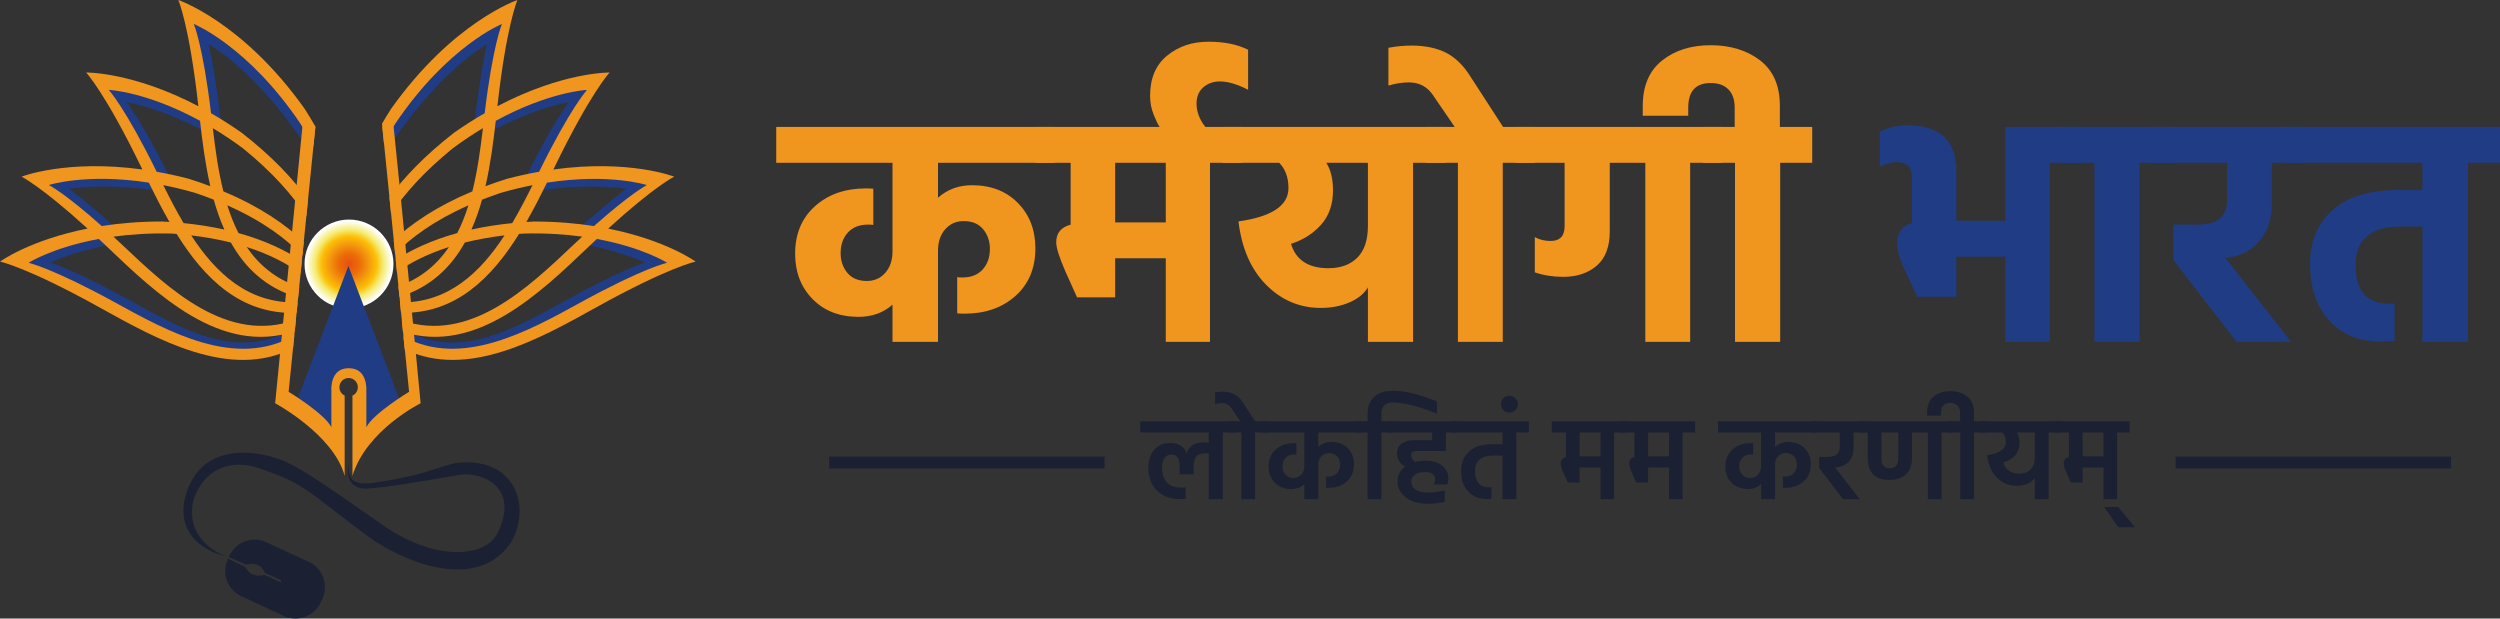 <?xml version="1.0" encoding="UTF-8"?>
<svg id="Layer_2" data-name="Layer 2" xmlns="http://www.w3.org/2000/svg" xmlns:xlink="http://www.w3.org/1999/xlink" viewBox="0 0 1360.1 336.49">
  <rect x="0" y="0" width="1360.1" height="336.49" fill="#333333" stroke="none"/>
  <defs>
    <style>
      .cls-1 {
        fill: #1f3c85;
      }

      .cls-1, .cls-2, .cls-3, .cls-4 {
        stroke-width: 0px;
      }

      .cls-2 {
        fill: #f0951e;
      }

      .cls-3 {
        fill: url(#radial-gradient);
      }

      .cls-4 {
        fill: #1b2133;
      }
    </style>
    <radialGradient id="radial-gradient" cx="189.87" cy="143.64" fx="189.87" fy="143.64" r="24.19" gradientUnits="userSpaceOnUse">
      <stop offset="0" stop-color="#e94e12"/>
      <stop offset=".24" stop-color="#eb6d07"/>
      <stop offset=".44" stop-color="#f4970e"/>
      <stop offset=".62" stop-color="#fcbf06"/>
      <stop offset=".77" stop-color="#f5ec74"/>
      <stop offset=".97" stop-color="#fff"/>
    </radialGradient>
  </defs>
  <g id="Layer_1-2" data-name="Layer 1">
    <path class="cls-1" d="m321.16,126.4c23.52-21.42,33.31-26.2,33.31-26.2,0,0-22.69-8.9-60.98-3.62.18-.36.35-.73.53-1.09,18.38-37.87,27.88-47.86,27.88-47.86,0,0-23.55-.38-56.66,17.01,4.61-41.18,10.13-53.62,10.13-53.62,0,0-29.19,10.12-60.39,54.09-1.63,2.54-3.14,5.04-4.57,7.49l1.01,9.96c1.69-3.17.15-2.19,2.2-5.55,26.5-39.4,51.37-53.02,51.37-53.02,0,0-2.88,9.8-7,44.18-4.98,2.87-9.3,6.13-14.6,9.85-14.63,11.35-21.71,21.52-29.23,31.68l.85.73c6.66-9.97,13.13-18.63,27.75-30.49,5.25-3.89,17.62-12.36,22.49-15.29-1.21,10.27-3.37,29.78-6.03,40.37-18.1,7.56-33.98,18.07-42.87,26.39h0c7.66-7.92,25.19-14.9,42.87-22.73-1.53,4.87-4.83,13.81-7.09,18.22-13.29,3.66-27.13,9.48-34.77,14.47l.63,4.49c6.22-4.45,17.42-11.32,28.95-14.99-1.21,7.91-7.4,20.35-28.23,23.81l.54,5.37c15.66-4.88,22.6-15.76,29.61-28.32,5.97-1.49,23.6-7.81,31-8.69-11.37,21.62-48.75,53.97-60.33,39.75l.53,5.28c27.71.61,42.51-17.03,56.18-38.98.78-.06,1.57-.13,2.37-.18,5.05-6.08,33.98-3.69,42.57-2.52-1.52,1.4-11.87,13.72-13.51,15.28-22.66,21.41-68.13,53.75-87.22,31.93l.59,4.11c36.9,11.59,65.65-18.6,90.61-42.41,1.32-1.26,2.6-1.61,3.86-2.79,23.38,4.3,35.48,10.33,35.48,10.33,0,0-11.84,3.38-43.81,20.94-26.19,14.38-56.61,32.35-85.9,16.29l.65,6.43c31.62,15.24,64.62-4.41,93.16-20.26,36.8-20.44,50.31-23.16,50.31-23.16,0,0-14.97-10.87-44.2-16.67Zm-56.75-53.54c27.12-14.79,45.2-17.3,45.2-17.3,0,0-8.19,9.67-24.18,42.17-5.1.9-9.57,2.04-15.14,3.49-3.89,1.21-7.57,2.49-11.08,3.8,2.54-10.98,3.99-21.49,5.2-32.16Zm8.3,50.79c-7.51.75-14.36,1.87-20.59,3.26,2.14-4.8,3.89-9.87,5.35-15.08,3-1.18,1.54-6.34,4.86-7.46,5.61-1.61,26.1-6.79,31.16-7.79-3.12,6.28-8.47,30.48-20.78,27.07Zm41.29,1.48c-8.97-1.4-19.09-2.29-30.36-2.29-1.28.06-2.55.14-3.8.22,3.78-6.58,7.21-12.47,10.42-19,31.69-4.88,50.43-1.34,50.43-1.34,0,0-7.89,5.67-26.69,22.41Z"/>
    <path class="cls-1" d="m12.99,143.07s13.51,2.72,50.31,23.16c28.54,15.85,61.54,35.5,93.16,20.26l.65-6.43c-29.29,16.06-59.7-1.91-85.9-16.29-31.97-17.56-43.81-20.94-43.81-20.94,0,0,12.1-6.04,35.48-10.33,1.26,1.18,2.53,1.53,3.86,2.79,24.96,23.81,53.71,54,90.61,42.41l1.44-4.96c-19.09,21.82-65.41-9.66-88.07-31.07-1.64-1.55-11.99-13.87-13.51-15.28,8.59-1.17,37.52-3.56,42.57,2.52.8.06,1.58.12,2.37.18,13.68,21.95,28.48,39.6,56.18,38.98l.53-5.28c-11.58,14.22-47.5-17.61-60.33-39.75,7.4.88,24.86,7.9,30.83,9.39,7.01,12.56,14.12,22.73,29.78,27.61l.54-5.37c-20.83-3.47-27.01-15.9-28.23-23.81,11.53,3.67,22.73,10.54,28.95,14.99l.63-4.49c-7.64-4.99-21.48-10.81-34.77-14.47-2.26-4.41-5.56-13.35-7.09-18.22,17.67,7.82,35.2,14.81,42.87,22.73h0c-8.89-8.32-24.77-18.83-42.87-26.39-2.66-10.59-4.82-30.1-6.03-40.37,4.87,2.93,17.24,11.4,22.49,15.29,14.62,11.87,21.09,20.53,27.75,30.49l.85-.73c-7.52-10.16-14.6-20.33-29.23-31.68-5.31-3.73-9.62-6.98-14.6-9.85-4.12-34.38-7-44.18-7-44.18,0,0,24.87,13.63,51.37,53.02,2.05,3.37.51,2.38,2.2,5.55l1.01-9.96c-1.43-2.45-2.95-4.94-4.57-7.49-31.2-43.97-60.39-54.09-60.39-54.09,0,0,5.53,12.44,10.13,53.62-33.12-17.4-56.66-17.01-56.66-17.01,0,0,9.5,9.99,27.88,47.86.18.36.35.73.53,1.09-38.29-5.28-60.98,3.62-60.98,3.62,0,0,9.79,4.78,33.31,26.2-29.23,5.8-44.2,16.67-44.2,16.67Zm106.16-38.05c-3.51-1.32-7.19-2.59-11.08-3.8-5.57-1.45-10.04-2.59-15.14-3.49-15.99-32.49-24.18-42.17-24.18-42.17,0,0,18.08,2.51,45.2,17.3,1.21,10.67,2.67,21.18,5.2,32.16Zm-34.28-8.44c5.06,1,25.55,6.18,31.16,7.79,3.32,1.12,1.86,6.28,4.86,7.46,1.46,5.21,3.21,10.28,5.35,15.08-6.23-1.39-13.08-2.5-20.59-3.26-12.31,3.42-17.66-20.78-20.78-27.07Zm-47.2,6.14s18.74-3.55,50.43,1.34c3.21,6.53,6.64,12.42,10.42,19-1.25-.08-2.51-.16-3.8-.22-11.27,0-21.38.89-30.36,2.29-18.8-16.74-26.69-22.41-26.69-22.41Z"/>
    <circle class="cls-3" cx="189.87" cy="143.64" r="24.19"/>
    <polygon class="cls-1" points="219.02 221.79 189.54 144.68 160.05 221.79 181.09 240.47 181.46 207.5 188.32 201.74 197.42 205.59 197.61 218.63 196.31 242.76 207.28 231.37 219.02 221.79"/>
    <g>
      <path class="cls-4" d="m189.68,252.81s-3.15,13.58,10.1,13c10.31-.45,38.8-5.47,50.16-7.45,11.36-1.98,34.08,6.22,20.15,32.74-7.5,12.43-34.08,13.93-61.73-5.36-27.65-19.29-42.38-29.74-52.94-34.51-14.04-6.33-48.41-12.59-55.3,22.08-3.55,24.53,22.94,29.37,22.94,29.37,0,0-18.36-5.85-18.65-24.01-.2-12.47,12.11-32.31,36.98-23.79,25.07,8.59,24.97,11.79,60.76,38.37,22.29,15,58.52,27.22,75.67,2.14,10.29-17.15,4.29-40.73-18.65-43.51-17.58-2.14-16.29,4.93-55.52,10.72-13.29,1.88-13.89-3.09-13.96-9.79Z"/>
      <path class="cls-4" d="m168,305.69l-23.11-10.72c-7.57-3.51-16.56-.22-20.07,7.35l-.33.71,9.4,4.19s7.16-2.68,10.25,4.46c6.01,2.64,8.87,4.12,8.87,4.12l-.43.94-8.84-4.02s-7.02,2.5-10.27-4.31c-6.64-3.09-8.71-4.17-9.35-4.54l-.19.41c-3.51,7.57-.22,16.56,7.35,20.07l23.11,10.72c7.57,3.51,16.56.22,20.07-7.35l.91-1.97c3.51-7.57.22-16.56-7.35-20.07Z"/>
    </g>
    <path class="cls-2" d="m189.78,200.32h-.1c-10.35,0-9.41,12.11-9.41,12.11v19.95c-3.82-7.48-23.25-19.23-23.25-19.23l14.58-144.31-7.08.18-14.83,150.37s31.81,17.09,37.82,39.5v-43.69h0c-1.72-.79-2.85-2.53-2.85-4.54,0-2.77,2.24-5.01,5.01-5.01s5.01,2.24,5.01,5.01c0,2.03-1.19,3.77-2.93,4.56h0v43.67c7.58-24.93,37.09-39.49,37.09-39.49,0,0-10.45-110.44-14.71-150.56h-6.14s1.7,16.88,1.7,16.88l12.87,127.43s-19.44,11.75-23.25,19.23c0-16.74,0-19.95,0-19.95,0,0,.86-12.1-9.41-12.1h-.12Z"/>
    <g>
      <path class="cls-2" d="m62.75,164.63c-34.46-18.92-47.22-21.65-47.22-21.65,0,0,13.04-8.34,38.24-12.97,1.35,1.27,2.73,2.57,4.16,3.93,27.14,25.9,62.19,59.73,102.42,46.27l.64-6.29c-37.31,13.65-69.47-17.09-94.14-40.39-1.77-1.67-3.47-3.26-5.12-4.78,9.26-1.26,19.86-1.98,31.8-1.68.86.06,1.71.13,2.55.2,14.92,23.94,34.82,44.08,65.28,42.92l.58-5.7c-26.8.92-44.58-15.97-57.92-36.43,7.98.95,15.15,2.28,21.58,3.89,7.71,13.81,19.14,24.8,36.6,29.93l.58-5.77c-12.81-4.25-21.94-12-28.55-21.72,13.04,4.15,22.51,9.4,29.29,14.41l.68-6.73c-8.34-5.6-19.55-11.16-34.45-15.27-2.44-4.76-4.43-9.83-6.08-15.08,19.8,8.76,32.58,18.65,40.82,27.44l.77-7.58c-9.62-9.24-23.56-19.03-43.73-27.46-2.87-11.42-4.45-23.33-5.75-34.4,5.25,3.16,10.73,6.78,16.39,10.97,16.44,13.34,27.31,25.92,34.48,37.01l.92-9.16c-8.16-11.3-19.72-23.62-36.1-36.34-5.72-4.02-11.29-7.53-16.66-10.62-4.44-37.05-9.38-48.54-9.38-48.54,0,0,29.56,11.93,58.12,54.4,2.57,4.22,4.87,8.3,6.92,12.24l1.1-10.85c-1.8-3.14-3.72-6.34-5.82-9.62C132.14,11.83,97,0,97,0c0,0,5.96,13.41,10.92,57.79-35.69-18.75-61.07-18.34-61.07-18.34,0,0,10.24,10.77,30.04,51.58.19.39.38.78.57,1.18-41.27-5.69-65.73,3.9-65.73,3.9,0,0,10.55,5.15,35.9,28.24C16.14,130.6,0,142.32,0,142.32c0,0,14.56,2.93,54.22,24.96,31.09,17.27,70.85,39.66,105.18,22.21l.71-7.01c-31.82,18.42-68.8-2.16-97.36-17.85Zm53.54-55.99c1.58,5.62,3.46,11.08,5.77,16.25-6.72-1.49-14.1-2.7-22.19-3.51-4.04-6.83-7.66-13.87-11.03-20.65,5.45,1.07,11.21,2.45,17.25,4.18,3.58,1.2,6.97,2.45,10.2,3.72Zm-57.11-59.73s20.4.87,49.63,16.81c1.3,11.5,2.88,23.75,5.61,35.58-3.78-1.42-7.75-2.79-11.94-4.1-6-1.56-11.74-2.79-17.24-3.76-17.23-35.02-26.06-44.53-26.06-44.53Zm-32.58,51.75s20.19-6.58,54.35-1.31c3.46,7.03,7.16,14.31,11.23,21.39-1.35-.09-2.71-.17-4.09-.24-12.15,0-23.05.96-32.72,2.47-20.26-18.04-28.77-22.31-28.77-22.31Z"/>
      <path class="cls-2" d="m330.89,124.35c25.35-23.09,35.9-28.24,35.9-28.24,0,0-24.45-9.6-65.73-3.9.19-.39.38-.79.57-1.18,19.81-40.81,30.04-51.58,30.04-51.58,0,0-25.38-.41-61.07,18.34,4.97-44.38,10.92-57.79,10.92-57.79,0,0-35.13,11.83-68.76,59.21-1.75,2.74-3.39,5.43-4.93,8.07l1.08,10.73c1.83-3.42,3.83-6.94,6.04-10.57,28.56-42.46,58.12-54.4,58.12-54.4,0,0-4.94,11.48-9.38,48.54-5.37,3.09-10.94,6.6-16.66,10.62-15.76,12.24-27.07,24.12-35.17,35.06l.91,9.04c7.18-10.74,17.82-22.83,33.57-35.62,5.66-4.19,11.14-7.81,16.39-10.97-1.3,11.07-2.88,22.98-5.75,34.4-19.51,8.15-33.19,17.58-42.77,26.56l.76,7.49c8.26-8.54,20.82-18.01,39.87-26.44-1.65,5.25-3.64,10.32-6.08,15.08-14.32,3.95-25.23,9.23-33.46,14.61l.67,6.67c6.7-4.79,15.88-9.74,28.3-13.7-6.43,9.46-15.25,17.06-27.53,21.38l.58,5.78c16.88-5.26,28.03-16.07,35.58-29.6,6.44-1.6,13.61-2.94,21.58-3.89-13.17,20.19-30.66,36.9-56.87,36.45l.57,5.69c29.86.66,49.48-19.28,64.22-42.93.85-.07,1.69-.14,2.55-.2,11.94-.3,22.54.42,31.8,1.68-1.64,1.51-3.35,3.1-5.12,4.78-24.43,23.08-56.2,53.45-93.04,40.78l.63,6.26c39.77,12.49,74.43-20.97,101.33-46.63,1.43-1.36,2.8-2.66,4.16-3.93,25.2,4.63,38.24,12.97,38.24,12.97,0,0-12.76,2.72-47.22,21.65-28.23,15.5-64.68,35.79-96.25,18.48l.7,6.93c34.08,16.42,73.32-5.67,104.07-22.75,39.66-22.03,54.22-24.96,54.22-24.96,0,0-16.14-11.72-47.64-17.97Zm-61.17-58.62c29.23-15.94,49.63-16.81,49.63-16.81,0,0-8.83,9.51-26.06,44.53-5.49.97-11.23,2.2-17.24,3.76-4.19,1.31-8.16,2.68-11.94,4.1,2.73-11.83,4.31-24.08,5.61-35.58Zm8.94,55.66c-8.1.81-15.48,2.01-22.19,3.51,2.31-5.17,4.19-10.63,5.77-16.25,3.24-1.27,6.63-2.52,10.2-3.72,6.04-1.74,11.8-3.11,17.25-4.18-3.37,6.77-6.99,13.82-11.03,20.65Zm44.5,1.6c-9.67-1.51-20.57-2.47-32.72-2.47-1.38.07-2.75.15-4.09.24,4.07-7.09,7.77-14.36,11.23-21.39,34.16-5.26,54.35,1.31,54.35,1.31,0,0-8.51,4.28-28.77,22.31Z"/>
    </g>
    <g>
      <path class="cls-2" d="m573.75,88.57h-63.44v19c5.11-4.53,11.27-6.8,18.47-6.8,10.34,0,18.68,3.22,25.01,9.67,6.33,6.45,9.5,14.67,9.5,24.66,0,10.81-3.6,19.43-10.81,25.88-7.21,6.45-16.44,9.67-27.71,9.67-1.74,0-3.08-.06-4.01-.18v-19.69c.7.12,1.62.18,2.79.18,4.76,0,8.45-1.45,11.07-4.36,2.61-2.91,3.92-6.62,3.92-11.15,0-4.18-1.22-7.76-3.66-10.72-2.44-2.97-5.99-4.44-10.63-4.44-4.07,0-7.41,1.48-10.02,4.44-2.61,2.96-3.92,6.88-3.92,11.76v49.49h-24.75v-20.22c-5,4.42-11.15,6.62-18.47,6.62-10.34,0-18.68-3.22-25.01-9.67-6.33-6.45-9.5-14.67-9.5-24.66,0-10.8,3.6-19.43,10.81-25.88,7.2-6.45,16.44-9.67,27.71-9.67,1.63,0,2.96.06,4.01.17v19.69c-.7-.11-1.63-.17-2.79-.17-4.76,0-8.45,1.46-11.07,4.36-2.61,2.91-3.92,6.62-3.92,11.15,0,4.18,1.22,7.76,3.66,10.72,2.44,2.96,5.98,4.44,10.63,4.44,4.07,0,7.41-1.48,10.02-4.44s3.92-6.88,3.92-11.76v-48.1h-63.26v-19.52h151.45v19.52Z"/>
      <path class="cls-2" d="m563.3,88.57v-19.52h112.41v19.52h-17.43v97.42h-24.05v-45.49h-27.54v21.26h-20.74l-6.27-13.94c-3.37-7.67-5.05-13.01-5.05-16.03,0-4.99,2.62-8.19,7.84-9.58v-33.64h-19.17Zm70.93,0h-27.54v32.42h27.54v-32.42Z"/>
      <path class="cls-2" d="m663.68,44.31c-3.6,0-6.62,1.08-9.06,3.22-2.44,2.15-3.66,5.08-3.66,8.8,0,5.23,2.21,10.17,6.62,14.82h-24.75c-.58-.46-1.25-1.19-2-2.18-.75-.99-1.8-3.14-3.14-6.45-1.34-3.31-2-6.77-2-10.37,0-9.52,3.08-16.82,9.24-21.87,6.16-5.05,13.65-7.58,22.48-7.58s15.69,1.46,21.61,4.36v21.79c-5.81-3.02-10.92-4.53-15.34-4.53Z"/>
      <path class="cls-2" d="m718.58,167.52c-11.5,0-21.41-4.18-29.72-12.55-8.31-8.37-13.33-19.87-15.08-34.51,18.13-2.56,27.19-8.6,27.19-18.12,0-5.81-1.69-10.4-5.05-13.77h-30.67v-19.52h120.95v19.52h-17.43v97.42h-24.57v-29.63c-1.98,3.37-5.29,6.07-9.93,8.11-4.65,2.03-9.88,3.05-15.69,3.05Zm4.18-21.61c6.62,0,11.85-1.92,15.69-5.75,3.83-3.83,5.75-9.58,5.75-17.25v-34.33h-22.66c2.44,3.72,3.66,8.72,3.66,14.99,0,7.55-2.12,13.74-6.36,18.56-4.24,4.82-9.73,8.34-16.47,10.54,2.67,8.83,9.47,13.25,20.39,13.25Z"/>
      <path class="cls-2" d="m817.74,69.05h17.25v19.52h-17.43v97.42h-24.4v-97.42h-17.43v-19.52h15.69l-11.68-17.08c-3.14-4.76-7.55-7.14-13.24-7.14-3.6,0-7.32.58-11.15,1.74v-20.57c4.18-.81,8.6-1.22,13.24-1.22,7.09.12,13.07,1.39,17.95,3.83,4.88,2.44,9.18,6.51,12.9,12.2l18.3,28.24Z"/>
      <path class="cls-2" d="m824.54,69.05h112.41v19.52h-17.43v97.42h-24.4v-97.42h-19.34v37.3c0,8.37-2.35,14.58-7.06,18.65-4.71,4.07-10.78,6.1-18.21,6.1-5.58,0-10.75-.81-15.51-2.44v-19.17c2.55,1.4,5.4,2.09,8.54,2.09,5.11,0,7.67-2.67,7.67-8.02v-34.51h-26.67v-19.52Z"/>
      <path class="cls-2" d="m968.32,69.05h17.6v19.52h-17.43v97.42h-24.57v-97.42h-17.43v-19.52h17.25v-10.46c0-4.3-1.13-7.61-3.4-9.93-2.27-2.33-5.49-3.49-9.67-3.49-8.13,0-12.2,4.47-12.2,13.42v4.36h-24.75v-5.23c0-10.92,3.49-19.17,10.46-24.75,6.97-5.58,15.8-8.37,26.49-8.37s19.78,2.76,26.93,8.28c7.14,5.52,10.72,13.74,10.72,24.66v11.5Z"/>
      <path class="cls-1" d="m1091.01,120.12v-51.06h41.48v19.52h-17.43v97.42h-24.05v-46.36h-26.67v21.79h-21.26l-6.27-13.42c-3.14-6.62-4.71-11.73-4.71-15.34,0-6.04,2.67-9.82,8.02-11.33v-24.92c0-5.46-2.68-8.19-8.02-8.19-3.02,0-6.16.82-9.41,2.44v-19c4.41-2.33,9.41-3.49,14.99-3.49,17.78,0,26.66,8.43,26.66,25.27v26.66h26.67Z"/>
      <path class="cls-1" d="m1122.03,88.57v-19.52h59.43v19.52h-17.43v97.42h-24.57v-97.42h-17.43Z"/>
      <path class="cls-1" d="m1182.33,141.38v-19.17h13.25c10.69,0,16.03-4.41,16.03-13.25v-20.39h-40.61v-19.52h83.13v19.52h-18.13v21.79c0,7.79-1.95,14.32-5.84,19.61-3.89,5.29-9.5,8.63-16.82,10.02-.93.23-1.8.35-2.62.35l35.73,45.66h-29.63l-34.51-44.62Z"/>
      <path class="cls-1" d="m1360.1,69.05v19.52h-17.43v97.42h-24.75v-62.74h-12.2c-7.9,0-13.91,1.77-18.04,5.32-4.13,3.54-6.19,8.69-6.19,15.42,0,14.18,6.1,21.26,18.3,21.26,1.28,0,2.27-.06,2.96-.17v20.39c-2.79.24-5.11.35-6.97.35-12.32,0-21.9-3.86-28.76-11.59-6.86-7.73-10.28-17.86-10.28-30.41s4.07-22.13,12.2-29.45c8.13-7.32,20.16-10.98,36.08-10.98h12.9v-14.81h-74.24v-19.52h116.42Z"/>
    </g>
    <g>
      <path class="cls-4" d="m672.03,229.18v6.1h-6.81v36.29h-7.64v-24.79c-.64-.13-1.31-.19-1.99-.19-2.1,0-3.66.57-4.69,1.7-1.03,1.14-1.54,2.95-1.54,5.43v4.3h-7.58v-4.43c0-4.2-1.48-6.29-4.43-6.29-1.54,0-2.78.61-3.73,1.83-.94,1.22-1.41,3.07-1.41,5.56,0,3.25.87,5.83,2.6,7.74s4.36,2.86,7.87,2.86c1.03,0,1.82-.04,2.38-.13v6.17c-1.11.13-2.21.19-3.28.19-5.18,0-9.31-1.56-12.4-4.69-3.08-3.13-4.63-7.22-4.63-12.27,0-4.07,1.05-7.34,3.15-9.83,2.1-2.48,4.99-3.72,8.67-3.72,2.48,0,4.51.54,6.07,1.61,1.56,1.07,2.54,2.49,2.92,4.24,1.11-4.15,4.3-6.23,9.57-6.23.77,0,1.58.11,2.44.32v-5.65h-37.25v-6.1h51.71Z"/>
      <path class="cls-4" d="m682.82,229.18h6.81v6.1h-6.81v36.29h-7.45v-36.29h-6.81v-6.1h6.17l-4.69-6.94c-1.24-1.97-2.98-2.95-5.2-2.95-1.16,0-2.42.19-3.79.58v-6.36c1.8-.3,3.25-.45,4.37-.45,4.67.04,8.24,1.99,10.73,5.85l6.68,10.28Z"/>
      <path class="cls-4" d="m740.69,235.28h-23.51v7.9c1.97-1.84,4.33-2.76,7.07-2.76,3.72,0,6.72,1.13,8.99,3.4,2.27,2.27,3.4,5.2,3.4,8.8,0,3.89-1.3,7-3.89,9.31-2.59,2.31-5.86,3.47-9.79,3.47-.69,0-1.18-.02-1.48-.06v-6.1c.26.04.64.06,1.16.06,1.93,0,3.48-.61,4.66-1.83,1.18-1.22,1.77-2.79,1.77-4.72,0-1.8-.55-3.29-1.64-4.49s-2.56-1.8-4.4-1.8c-1.67,0-3.06.59-4.17,1.77-1.11,1.18-1.67,2.69-1.67,4.53v18.82h-7.58v-8.22c-1.93,1.8-4.28,2.7-7.06,2.7-3.68,0-6.67-1.13-8.96-3.4-2.29-2.27-3.44-5.2-3.44-8.8,0-3.89,1.29-7,3.89-9.32,2.59-2.31,5.85-3.47,9.79-3.47.64,0,1.13.02,1.48.07v6.1c-.26-.04-.64-.06-1.16-.06-1.93,0-3.48.61-4.66,1.83-1.18,1.22-1.77,2.8-1.77,4.72,0,1.8.55,3.3,1.64,4.5s2.58,1.8,4.46,1.8c1.63,0,3-.59,4.11-1.77,1.11-1.18,1.67-2.69,1.67-4.53v-18.43h-23.44v-6.1h54.53v6.1Z"/>
      <path class="cls-4" d="m781.74,218.33v6.81c-4.15-1.88-8.49-3.38-13.01-4.5-4.52-1.11-8.21-1.67-11.08-1.67-1.97,0-3.48.53-4.53,1.58s-1.57,2.49-1.57,4.33v4.3h6.81v6.1h-6.81v36.29h-7.52v-36.29h-6.81v-6.1h6.81v-4.43c0-3.64,1.19-6.57,3.56-8.8,2.38-2.23,5.66-3.34,9.86-3.34,3.77,0,7.54.48,11.3,1.45,3.77.96,8.09,2.39,12.97,4.27Z"/>
      <path class="cls-4" d="m786.62,245.37h-16.06c-1.88,0-2.83.73-2.83,2.19s.73,2.7,2.18,3.72c1.84-.43,3.75-.64,5.72-.64,3.73,0,6.71.9,8.96,2.7,2.25,1.8,3.37,4,3.37,6.62,0,1.54-.21,2.76-.64,3.66h-7.39c.51-.81.77-1.91.77-3.28,0-.98-.46-1.82-1.38-2.51-.92-.68-2.22-1.03-3.89-1.03-2.44,0-4.33.49-5.65,1.48-1.33.99-1.99,2.23-1.99,3.73,0,1.8.78,3.24,2.34,4.33,1.56,1.09,4.01,1.64,7.35,1.64,2.27,0,5.12-.41,8.54-1.22v6.23c-3.34.73-6.32,1.09-8.93,1.09-5.44,0-9.6-1.21-12.49-3.63s-4.34-5.26-4.34-8.51,1.39-6.01,4.18-8.16c-2.96-1.71-4.43-4.09-4.43-7.13,0-2.31.85-4.09,2.54-5.33,1.69-1.24,3.89-1.87,6.58-1.87h10.02v-4.17h-24.28v-6.1h38.35v6.1h-6.61v10.08Z"/>
      <path class="cls-4" d="m831.77,229.18v6.1h-6.81v36.29h-7.52v-23.7h-5.14c-6.55,0-9.83,2.85-9.83,8.54,0,2.74.64,4.88,1.93,6.42,1.28,1.54,3.21,2.31,5.78,2.31.56,0,.96-.02,1.22-.06v6.29c-.94.09-1.71.13-2.31.13-4.41,0-7.88-1.4-10.41-4.21-2.53-2.81-3.79-6.45-3.79-10.95s1.45-8.02,4.34-10.69c2.89-2.68,7.12-4.01,12.68-4.01h5.52v-6.36h-27.68v-6.1h42.01Z"/>
      <path class="cls-4" d="m817.9,223.11c-.86-.88-1.29-1.96-1.29-3.24s.43-2.37,1.29-3.24c.86-.88,1.95-1.32,3.27-1.32s2.38.44,3.28,1.32c.9.88,1.35,1.96,1.35,3.24s-.45,2.37-1.35,3.24c-.9.88-1.99,1.32-3.28,1.32s-2.42-.44-3.27-1.32Z"/>
      <path class="cls-4" d="m844.23,235.28v-6.1h40.72v6.1h-6.81v36.29h-7.39v-17.21h-11.37v8.16h-6.42l-2.06-4.56c-1.2-2.7-1.8-4.65-1.8-5.85,0-1.84.94-3,2.83-3.47v-13.36h-7.71Zm26.53,0h-11.37v12.98h11.37v-12.98Z"/>
      <path class="cls-4" d="m881.49,235.28v-6.1h40.72v6.1h-6.81v36.29h-7.39v-17.21h-11.37v8.16h-6.42l-2.06-4.56c-1.2-2.7-1.8-4.65-1.8-5.85,0-1.84.94-3,2.83-3.47v-13.36h-7.71Zm26.53,0h-11.37v12.98h11.37v-12.98Z"/>
      <path class="cls-4" d="m989.2,235.28h-23.51v7.9c1.97-1.84,4.32-2.76,7.06-2.76,3.73,0,6.72,1.13,8.99,3.4,2.27,2.27,3.4,5.2,3.4,8.8,0,3.89-1.3,7-3.88,9.31-2.59,2.31-5.86,3.47-9.8,3.47-.68,0-1.18-.02-1.48-.06v-6.1c.26.04.64.06,1.16.06,1.93,0,3.48-.61,4.66-1.83,1.18-1.22,1.77-2.79,1.77-4.72,0-1.8-.55-3.29-1.64-4.49-1.09-1.2-2.56-1.8-4.4-1.8-1.67,0-3.06.59-4.17,1.77-1.12,1.18-1.67,2.69-1.67,4.53v18.82h-7.58v-8.22c-1.93,1.8-4.28,2.7-7.07,2.7-3.68,0-6.67-1.13-8.96-3.4-2.29-2.27-3.44-5.2-3.44-8.8,0-3.89,1.29-7,3.89-9.32,2.59-2.31,5.86-3.47,9.79-3.47.64,0,1.13.02,1.48.07v6.1c-.26-.04-.64-.06-1.16-.06-1.93,0-3.48.61-4.66,1.83-1.18,1.22-1.77,2.8-1.77,4.72,0,1.8.55,3.3,1.64,4.5,1.09,1.2,2.58,1.8,4.46,1.8,1.63,0,3-.59,4.11-1.77,1.11-1.18,1.67-2.69,1.67-4.53v-18.43h-23.44v-6.1h54.53v6.1Z"/>
      <path class="cls-4" d="m989.65,254.55v-5.97h4.62c4.41,0,6.62-1.78,6.62-5.33v-7.97h-15.16v-6.1h29.22v6.1h-6.55v8.42c0,2.96-.8,5.36-2.41,7.23s-3.84,2.97-6.71,3.31c-.26.09-.56.13-.9.13l13.36,17.21h-9.06l-13.04-17.02Z"/>
      <path class="cls-4" d="m1063.13,229.18v6.1h-6.81v36.29h-7.52v-36.29h-8.61v13.62c0,3.98-1.07,7.01-3.21,9.09-2.14,2.08-5.14,3.12-8.99,3.12-7.92,0-11.88-4.02-11.88-12.08v-13.75h-4.63v-6.1h51.64Zm-30.38,20.3v-14.2h-9.12v14.2c0,3.51,1.5,5.27,4.5,5.27s4.62-1.76,4.62-5.27Z"/>
      <path class="cls-4" d="m1073.92,229.18h6.87v6.1h-6.81v36.29h-7.52v-36.29h-6.81v-6.1h6.74v-4.43c0-1.76-.48-3.12-1.45-4.08s-2.26-1.45-3.89-1.45c-3.38,0-5.07,1.84-5.07,5.52v1.41h-7.58v-1.67c0-3.85,1.2-6.76,3.6-8.74,2.4-1.97,5.42-2.96,9.06-2.96s6.74.98,9.19,2.93,3.66,4.85,3.66,8.7v4.75Z"/>
      <path class="cls-4" d="m1097.17,264.32c-4.15,0-7.72-1.47-10.69-4.4-2.98-2.93-4.79-7.01-5.43-12.24,6.81-1.07,10.21-3.42,10.21-7.07,0-2.18-.64-3.96-1.93-5.33h-12.01v-6.1h44v6.1h-6.81v36.29h-7.52v-11.5c-.86,1.29-2.16,2.31-3.92,3.09-1.76.77-3.72,1.16-5.91,1.16Zm1.16-6.62c2.66,0,4.76-.75,6.33-2.25,1.56-1.5,2.34-3.66,2.34-6.49v-13.68h-9.76c.98,1.46,1.48,3.34,1.48,5.65,0,5.22-2.95,8.78-8.86,10.66.51,1.84,1.51,3.32,2.99,4.43,1.48,1.11,3.31,1.67,5.49,1.67Z"/>
      <path class="cls-4" d="m1117.86,235.28v-6.1h40.72v6.1h-6.81v36.29h-7.39v-17.21h-11.37v8.16h-6.42l-2.06-4.56c-1.2-2.7-1.8-4.65-1.8-5.85,0-1.84.94-3,2.83-3.47v-13.36h-7.71Zm26.53,0h-11.37v12.98h11.37v-12.98Z"/>
      <path class="cls-4" d="m1161.53,286.86h-9.06l-7.77-11.05h7.64l9.19,11.05Z"/>
    </g>
    <rect class="cls-4" x="1183.59" y="248.4" width="149.87" height="6.49"/>
    <rect class="cls-4" x="451.09" y="248.4" width="149.87" height="6.49"/>
  </g>
</svg>